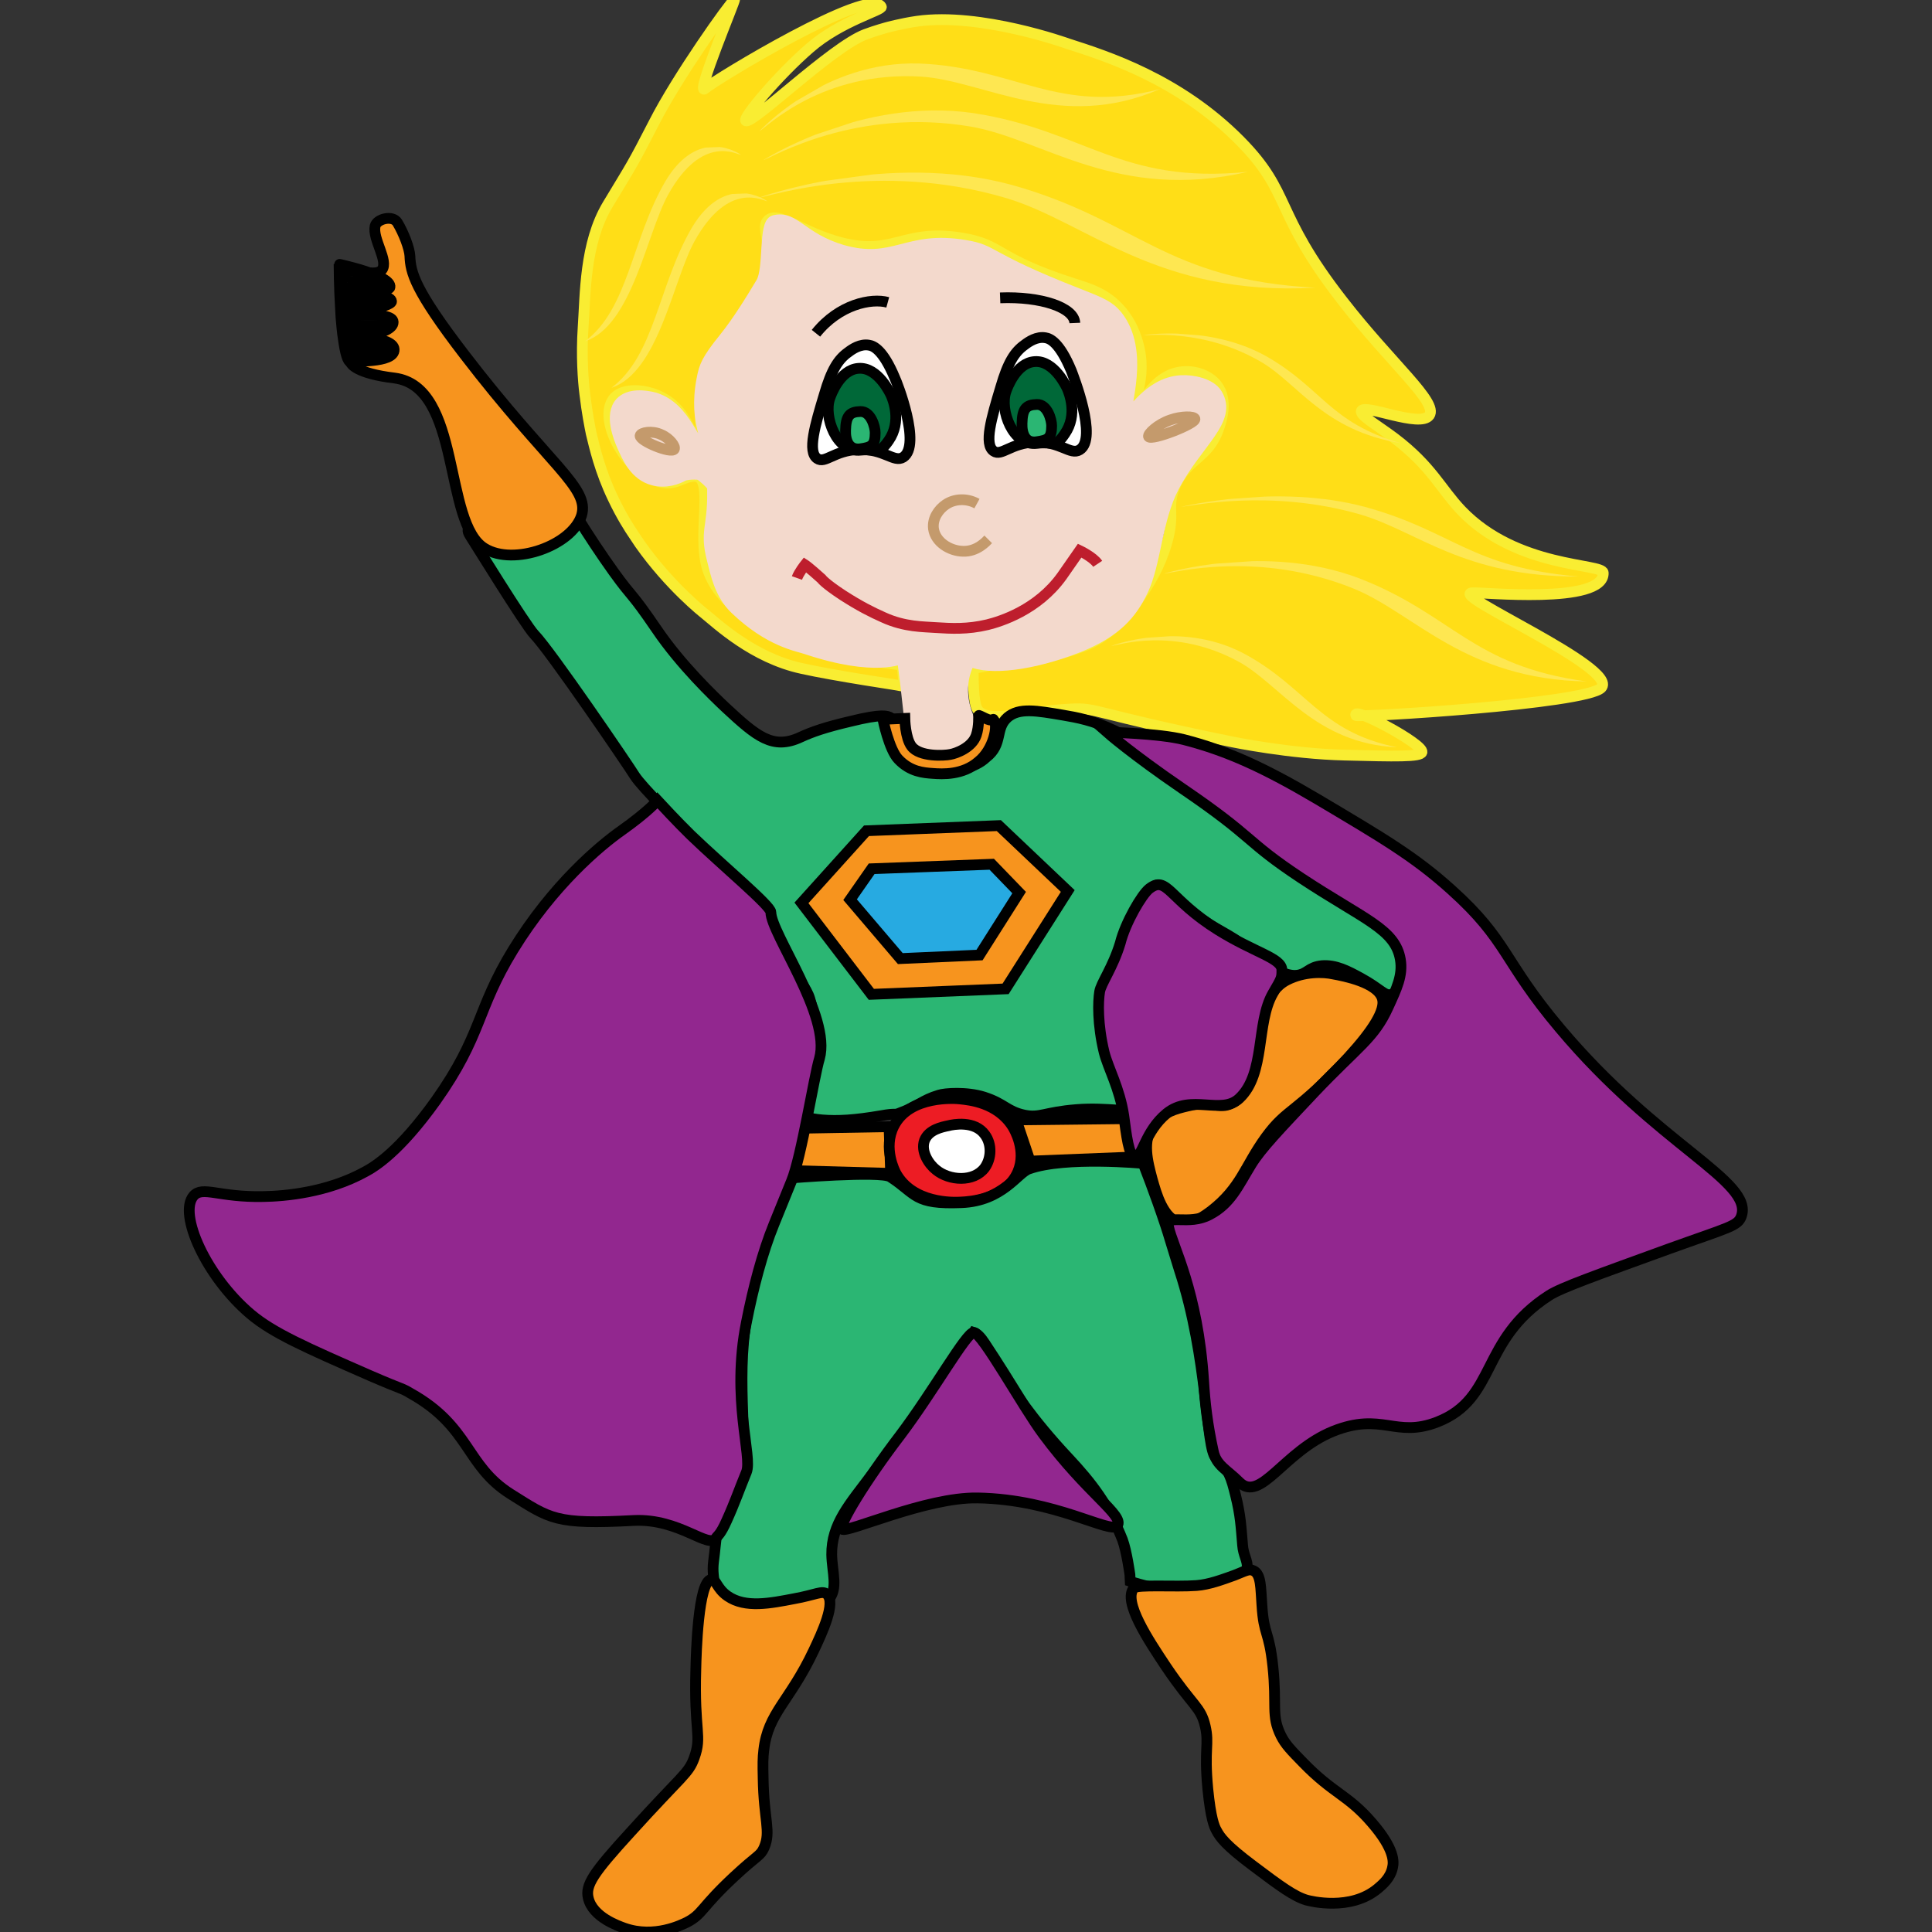 <?xml version="1.0" encoding="utf-8"?>
<!-- Generator: Adobe Illustrator 18.1.0, SVG Export Plug-In . SVG Version: 6.00 Build 0)  -->
<!DOCTYPE svg PUBLIC "-//W3C//DTD SVG 1.1//EN" "http://www.w3.org/Graphics/SVG/1.1/DTD/svg11.dtd">
<svg version="1.1" id="Layer_1" xmlns="http://www.w3.org/2000/svg" xmlns:xlink="http://www.w3.org/1999/xlink" x="0px" y="0px"
	 viewBox="0 0 600 600" enable-background="new 0 0 600 600" xml:space="preserve">
<rect x="0" y="0" width="600" height="600" fill="#333333" stroke="none"/>
<symbol  id="Blond_Hair_4" viewBox="-11.3 -7.7 22.6 15.3">
	<g>
		<path fill="#FEE751" d="M-11.3,6.9c0,0,5.6,2.6,10.6-1.9c5-4.6,5.8-10.2,12-12.7C4.7-6.6,2.2,0.8-1,3.9
			C-6.1,8.8-10.8,6.9-11.3,6.9z"/>
	</g>
</symbol>
<g>
	<path fill="#FFDE17" stroke="#F9ED32" stroke-width="3.343" stroke-miterlimit="10" d="M497.9,177.9c-0.1-3-26.7-1.3-44-19.3
		c-6.5-6.8-9.2-13.7-20.8-22.5c-5.3-4-10.9-7.1-10.3-8.5c1-2.3,18.3,5.4,21.1,1.4c2.8-4.1-11.7-15.9-26.9-35.5
		c-21.7-27.8-15.6-33.3-31.9-49.8c-19-19.2-41.6-26.3-53.4-30.1c0,0-27.1-9.8-46.9-7c-4.9,0.7-9.6,2-9.6,2s-3.3,0.9-6.5,2.1
		c-10.5,4-35.2,28.2-37.1,26.8c-1.1-0.8,10.2-14.2,19.9-22.6c9.6-8.4,22.8-11.8,22.2-12.8C270.2-4.4,222,24.8,219,27.5
		c-3.4,3,9.7-28.1,9.1-27.6c-1.3,0.8-17.8,24-25,38.2c-6.9,13.4-6.5,12.4-14.4,25.5c-7.2,12-6.9,28-7.6,38c-0.6,8.8,0,16.7,0.5,20.6
		c0.7,6,1.6,10.4,2,12.4c1,4.1,2.7,11.7,6.8,20.2c2.4,5.1,5.1,9.4,6.7,11.7c0,0,0.8,1.2,1.6,2.4c9.3,13.2,19.9,21.5,19.9,21.5
		c4.1,3.3,15.2,13.9,30.4,17.2c10.3,2.3,31.3,5.4,31.8,5.5c0,0-1.2-12-0.7-6.6c0,0.1-52.5-5-60.4-29.9c-3.4-10.8,2.5-29.1-4.2-28.7
		c-4,0.2-6.1,3.7-12.3,1.2c-10-4.1-17.8-19.9-12.3-25.7c3.3-3.3,10.7-2.4,15.5,0.5c7.5,4.4,8.6,13.3,10.5,12.9
		c2.5-0.5-2.6-14.6,4.4-26.8c2.8-4.8,4.9-4.9,10.5-13.7c3.4-5.4,5.2-8.2,6.2-12.4c1.9-8.8-1.9-13.3,0.5-15.5
		c3.1-3,10.7,3.8,22.5,6.9c16.7,4.4,19.3-4.4,37.6-1.4c13,2.1,10.2,6.3,34.9,14.2c4.4,1.4,9.3,2.8,13.6,7.2
		c6.8,6.9,7.3,16.4,7.3,17.5c0.4,8.7-3.8,15.1-2.7,15.6c1.3,0.7,5.2-10.8,13.9-12.7c4.2-1,9.6,0.3,12.4,4c3.4,4.5,1.4,10.9,0.5,13.3
		c-3.2,9.6-9.9,9.1-13.7,18.3c-2.7,6.7,0.4,7.9-2.6,17.8c-2.1,7-5.3,12-7.1,14.7c-2.7,4.1-6.3,9.5-12.7,13.8
		c-4.7,3.3-10.1,4.6-20.7,7.5c0,0-4.9-0.6-19.6,2.6c0.4-3.7-0.4,9.3,1.4,12.5c2.6,4.8,15.2,0.7,28.8,0c8.8-0.5,6.2,1.2,50.4,10.2
		c0,0,17.9,3.7,34.9,4.1h0.1c15.6,0.4,23.5,0.6,23.9-0.9c0.7-2.5-22.1-14.6-20.5-11.4c0.4,0.7,71.5-3.6,76.2-8.6
		c5.7-6.1-47.9-29.3-40-29.5C459.7,183.8,498.3,187.9,497.9,177.9z"/>
	<path fill="#F3D9CC" stroke="#F3D9CC" stroke-width="3.343" stroke-miterlimit="10" d="M283.1,229.9c0,0-1.5-16.1-2.9-25.5
		c0,0-8.1,4.4-29.9-2.9c-2.6-0.9-11.4-2.2-22-12.4c-4.8-4.6-6-11-7.1-15.3c-2.3-8.9,0.2-9.8,0.1-20.9c0,0,2.2-0.7-3.7-5.3
		c-0.8-0.6-4.4-0.3-5.3,0.1c-1.9,1.1-5.5,2.4-9.4,1.4c-5.8-1.5-8.1-7.2-9.6-10.5c-1.1-2.5-4.1-9.8-0.6-13.6
		c2.6-2.8,7.6-2.3,10.8-1.4c9.9,3.2,12,15.5,15.1,14.9c2.6-0.6-3.4-6.4-0.6-20.8c0.8-4.1,1.4-5.8,7-12.8c4.1-5.1,8.1-11.6,11.4-17.1
		c2.6-4.3,0.7-18.4,4-19.3c6.4-1.6,8.4,5.4,21.2,9.2c16.2,4.6,19.8-4.6,38.1-1.5c9.4,1.5,5.9,3.6,35.1,15c7.1,2.8,9.6,3.8,12.1,6.8
		c8.9,11.1,1.9,28.8,3.2,30.5c1,1.3,6.2-9.7,16.7-10.3c3.6-0.2,9.1,0.9,11.1,4.1c5,8.1-6.1,15.1-13.3,28.8
		c-5.5,10.4-5.6,23.9-9.8,32.5c-3.4,7-8,12.6-19.9,17.4c-14.3,5.6-27.7,7.2-33.7,4.3l0,0c-4.9,9.2-0.2,18-0.2,18
		c0.1,1.1,0.2,2.8,0.3,5c-1.3,1.1-3.6,2.6-6.7,3.7c-0.9,0.3-1.9,0.5-3.2,0.6C286.8,232.6,283.1,229.9,283.1,229.9z"/>
	<path fill="#2BB673" stroke="#000000" stroke-width="3.343" stroke-miterlimit="10" d="M312.9,222.8c3.6-3.1,9-2.1,17.3-0.7
		c4.1,0.7,9.3,1.6,15.9,4.8c9.8,4.7,14.8,10.3,23.9,16.9c12.8,9.2,22.7,20.1,35.2,28.9c0.2,0.1,10.6,5.1,22.2,13.7
		c3.3,2.4,6.8,5.2,8,9.9c1.4,5.1-0.2,11.7-3.3,12.5c-2,0.7-3.2-1.6-9.4-5c-4.2-2.3-7.8-4.2-12.1-3.9c-4.3,0.4-4.6,2.7-8,3
		c-6.3,0.5-14.8-8.5-19.6-11.5c-4.4-2.8-10-5.2-17.1-11.4c-3.5-3.1-4.7-5.5-6.7-5.1c-3.2,0.6-2.1,7.3-7.4,16.5
		c-3.4,5.9-3.9,6.6-5.5,11.6c-1.4,4.4-1.7,17.8,1,26.4c0,0,1.8,0.7,2.7,9.1l1.6,5.4c-0.8,2-7.3-0.1-17.3,0.7
		c-10,0.8-11.3,2.7-16.2,1.7c-5.5-1.2-6-3.5-12.5-5.6c-5.4-1.7-12.2-1.2-14-0.6c-5.3,1.6-6.1,3.3-12.3,5.6c-1.7,0.7-0.8-0.1-5.7,0.8
		c-8.2,1.4-13.4,1.7-18.3,1.3c-4.5-0.4-5.2-1.1-5.5-1.4c-2.5-2.9,0.2-7.7,2-17.3c0.6-3.1,2.3-10.3-0.3-18.9c-1-3.4-3.9-6.5-8.6-14.5
		c-5.7-9.6-5-9.8-6.9-14.9c-1-2.6-1.2-2.5-9.6-10.2c-8.3-7.5-7.6-6.6-12.1-11.2c-3.9-4.1-14.9-14.9-17.2-18.5
		c-1.7-2.8-26.2-38.8-31.2-43.9c-2.7-2.8-19.1-29.4-19.9-30.6c-4.2-6.4,13.1-2.3,11.1-2.3c-9.3-0.2,2.6-4.1,10.3-6.7
		c6.3-2.1,1.6-16.1,4.1-10.9c3.3,7.4,11.5,20.5,19,31c6.4,8.9,5,5.6,13.4,17.9c7.5,11.1,18,21.1,21.5,24.4
		c9.6,8.9,14.6,13.2,23.3,9.1c3.5-1.6,7.4-3,15.5-4.9c9.7-2.4,11.4-1.7,12.4-1.1c3.6,2.5,1,7.2,4.8,11.8c3.9,4.4,10.7,4.3,13.1,4.3
		c2.6,0,7.9-0.1,11.8-3.8C311.6,231.1,308.9,226.3,312.9,222.8z"/>
	<polygon fill="#F7941E" stroke="#000000" stroke-width="3.343" stroke-miterlimit="10" points="310.2,256.4 331.6,276.7 
		312.3,307.1 270.6,308.8 248.9,280.4 269.1,258 	"/>
	<polygon fill="#27AAE1" stroke="#000000" stroke-width="3.343" stroke-miterlimit="10" points="316.5,277.2 304.2,296.6 
		279.6,297.7 264,279.4 270.7,269.8 308,268.4 	"/>
	<path fill="#F7941E" stroke="#000000" stroke-width="3.343" stroke-miterlimit="10" d="M429.3,310.1c1.1,3.6-3,10-10.6,18.3
		c-16.5,17.8-18.8,15.5-25.6,24.8c-6.6,9.1-7.6,15.6-17,22.9c-4.1,3.1-6.9,4.2-9.6,3.7c-5.3-1.3-7.4-9.1-8.7-13.7
		c-1.4-5.3-3.2-11.8,0.4-16.8c2.7-3.9,7.2-5,10.6-5.8c7.3-1.8,9.3,0.8,12.9-0.5c11-3.8,4.8-31.7,17.9-38.6
		c5.4-2.8,11.4-2.6,14.5-1.9C417.4,303.1,427.8,305.1,429.3,310.1z"/>
	<path fill="#F7941E" stroke="#000000" stroke-width="3.343" stroke-miterlimit="10" d="M351.2,347.4c1.3,4,2.5,7.8,3.8,11.8
		l-35.1,1.4l-4.3-12.8L351.2,347.4z"/>
	<polygon fill="#F7941E" stroke="#000000" stroke-width="3.343" stroke-miterlimit="10" points="276.1,349.9 276.6,364.4 
		244.6,363.5 247.9,350.4 	"/>
	<path fill="#ED1C24" stroke="#000000" stroke-width="3.343" stroke-miterlimit="10" d="M314.5,349.9c0.5,0.8,4.4,7.4,1.6,14
		c-3.7,8.6-15.2,9.3-17.5,9.4c-2.6,0.2-15.2,0.5-20.4-9c-0.2-0.4-4.1-7.7-0.6-14.6c4.9-9.7,19.2-8.6,20.7-8.4
		C301,341.6,309.8,342.4,314.5,349.9z"/>
	<path fill="#FFFFFF" stroke="#000000" stroke-width="3.343" stroke-miterlimit="10" d="M305.9,352.4c2.2,3,2,7.4-0.1,10.3
		c-3.4,4.5-11,4-15.1,0.6c-2.3-1.8-4.8-5.7-3.6-9.1c1.3-3.4,5.5-4.2,7.4-4.6C296,349.2,302.7,347.9,305.9,352.4z"/>
	<path fill="#2BB673" stroke="#000000" stroke-width="3.343" stroke-miterlimit="10" d="M355,361.3c0,0,3.6,9,7,19.3
		c0.6,1.7,2.9,9.5,4.3,13.9c9,27.5,8.1,55.5,11.3,58.2c4.1,3.6,4.8,6.4,6.1,11.6c1.6,6.4,1.7,9.8,2.2,15.6c0.2,3,1.7,5,1.4,6.9
		c-0.5,2.8-4.9,4.2-7.9,5.2c-1.7,0.6-9,1.9-14.7,1.8c-6.2-0.1-13.7-2.7-13.7-2.7l-0.1-2.1c0,0-1-7.3-2.3-10.8
		c-4.2-10.7-9.6-17.7-16.8-25.4c-22.7-24.2-24.6-37.4-29.4-39c0,0-8.4,13.7-31.6,44.1c-7,9.3-12.6,15.4-12.5,24.9
		c0.1,5.5,2.1,10.7-1.1,14.1c-0.7,0.8-2,1.8-10.2,2.6c-14.8,1.4-19.3-1.1-20.6-1.9c-1.5-0.9-4.3-2.6-4.5-5.2
		c-0.2-2.4-0.7-4.4-0.3-7.5c1-7.5,0.4-9.5,4-16.2c1.6-3,2.7-7,4.1-10.5c3.2-7.6-1.4-28.7,2.2-48.9c2-11.2-0.4-20.1,3.1-23.7
		c6-6.4,9.7-19.7,9.7-19.7s28.8-2.4,31.8-0.4c8.2,5.3,7.2,8.6,22.1,8c12.8-0.5,17.5-9.4,21-10.5C330.9,359,355,361.3,355,361.3z"/>
	<path fill="#F7941E" stroke="#000000" stroke-width="3.343" stroke-miterlimit="10" d="M391.9,498.5c-0.4-5.2-0.2-9.6-2.6-10.7
		c-1.4-0.7-2.6,0.1-5.9,1.4c-3.9,1.4-7.9,2.9-11.8,3.2c-6.5,0.5-18.5-0.4-19.5,0.8c-3.4,4.2,4.5,16.1,10.1,24.5
		c8.3,12.3,10.7,12.3,12.1,18.4c1.3,5.6-0.4,6.9,0.8,19.5c0.9,9.1,2,11.7,2.7,12.9c1.1,2.1,2.9,4.6,11.3,10.9
		c8.6,6.5,12.9,9.6,16.7,10.7c1.1,0.3,13.6,3.5,22.1-3.6c1.4-1.2,4-3.3,4.6-6.7c0.3-1.4,0.8-5.4-6.5-13.8c-7.4-8.6-12-9-21.3-18.6
		c-3.7-3.8-5.5-5.6-6.9-8.4c-3.1-6.3-1.2-9.2-2.5-21.5C394.1,506.2,392.5,508.1,391.9,498.5z"/>
	<path fill="#F7941E" stroke="#000000" stroke-width="3.343" stroke-miterlimit="10" d="M252.7,512.6c2.6-5.5,7-14.9,4.1-17.5
		c-1.4-1.3-3.5,0.2-10.2,1.4c-7.3,1.4-15.1,3-20.6-0.8c-3.5-2.4-3.6-5.4-5.1-5.2c-4.1,0.5-4.7,23.2-4.8,27.8
		c-0.6,19.6,2,20.7-0.5,27.6c-1.8,5-3.6,5.2-19.7,23c-11.6,12.7-14.2,16.5-13.2,20.6c1.4,5.9,9.3,8.6,11.2,9.3
		c9.4,3.3,17.9-1.1,19.4-1.8c5-2.6,4.2-4.4,14.6-14.1c7.5-7,8.2-6.4,9.4-9.1c2.2-5.1-0.1-8.5-0.3-21.6c-0.1-4.2-0.1-6.3,0.2-8.7
		C238.5,531.9,245.2,528.5,252.7,512.6z"/>
	<path fill="#92278F" stroke="#000000" stroke-width="3.343" stroke-miterlimit="10" d="M204.2,248.6c0,0-2.7,3.3-11,9.2
		c-7,4.9-21.5,17.1-33.8,37.1c-11.6,18.9-9.5,26.4-24.1,47c-11.3,15.8-18.9,20.4-21.9,22c-11.8,6.5-25.1,7.6-31.6,7.7
		c-13.9,0.3-18.9-3.4-21.7-0.2c-4.8,5.6,3.9,25,17.7,36.7c7,5.9,17,10.3,37.1,19.1c10.6,4.6,9.6,3.7,12.6,5.5
		c18.6,10.4,17,22.4,31.1,31.3c12.3,7.7,13.8,9.5,38.2,8.2c14.3-0.7,23.3,9.1,25.6,5.4c0.5-0.8,1.3-0.9,3.3-5.4
		c2.5-5.5,3.8-9.4,6.1-15c2-4.9-4.8-22.6,0-46.5c2.1-10.7,5-21.8,8.6-30.6c5.4-13.3,1.4-3.4,5.4-13.3c3.1-7.5,7-32.5,8.7-38.1
		c3.7-13.2-15.1-38.8-15.1-45.4c0-2-14.6-14.1-24.9-24C210.3,255.2,205.5,250,204.2,248.6z"/>
	<path fill="#92278F" stroke="#000000" stroke-width="3.343" stroke-miterlimit="10" d="M261.5,474.9c1.4,1.4,26-10,42.1-9.7
		c24.2,0.4,41.4,11.4,43.4,8.6c2.2-3.2-9.3-9.9-23-28.4c-6.4-8.6-19-31.6-21.6-31.6c-2.3,0-12.4,18.1-22.8,31.9
		C268.9,459.7,260.3,473.8,261.5,474.9z"/>
	<path fill="#92278F" stroke="#000000" stroke-width="3.343" stroke-miterlimit="10" d="M384.9,460.3c6.6,6.5,13.8-9.6,29.1-15.8
		c15.3-6.1,19.3,2.2,32.4-2.9c18.6-7.3,13.1-25.4,34.7-39.3c3.7-2.4,15-6.4,37.3-14.5c18.6-6.7,21.3-7,22.4-10.1
		c3.8-10.9-25.8-21.9-56.4-58.4c-17.7-21-16-27.1-33.7-43c-11.4-10.3-21.5-16.2-41.7-28.2c-16.1-9.5-27.7-14.9-41.3-18.4
		c-7.9-2-23.9-2.3-23.9-2.3s7.6,6.7,23.4,17.5c22.9,15.6,19.1,16,36.9,27.8c19.7,13,29.2,15.8,30.8,25.3c0.8,4.9-1.1,8.9-3.8,14.8
		c-4.4,9.7-9.3,12.1-22.8,26.3c-11,11.7-16.6,17.5-19.7,22.5c-4.1,6.7-6.4,12.2-12.9,15.6c-6.7,3.6-13.7-0.6-12.8,3.8
		c1.2,6,9.1,19.8,10.9,47.9c0.4,6.7,1.2,13.7,3,21.8C377.7,455.1,381,456.4,384.9,460.3z"/>
	<g>
		<path fill="#92278F" stroke="#000000" stroke-width="3.343" stroke-miterlimit="10" d="M356.9,276c5.6-4.3,6,3.2,21.4,12.8
			c11.4,7.1,19.7,8.7,19.8,12.4c0,2.5,0,2.5-2.8,7.3c-5.3,9.2-2.2,24.9-10.4,32.6c-5.6,5.3-15-1.5-22.6,4.7
			c-6.8,5.6-7.5,13.7-9.8,13.5c-2-0.2-2.7-7-3.5-12.8c-1.3-8.6-4.8-14.6-6.1-19.7c-2.1-8.7-1.9-15.8-1.4-18.8
			c0.4-2.6,4.1-7.5,6.4-15.1C349.5,286.5,354.6,277.8,356.9,276z"/>
	</g>
	<path fill="#F7941E" stroke="#000000" stroke-width="3.343" stroke-miterlimit="10" d="M308.5,223.4c-0.2-0.2,0,0.9-2.7-0.4
		c-2.2-1.1-1.9-0.8-1.9-0.8s0.2,3.4-0.7,6.1c-1.3,3.9-6.3,5.7-8.1,6c-1.9,0.4-9.5,0.8-12-2.5c-2-2.6-2.1-8.7-2.1-8.7l-6.8,0.3
		c0,0,1.9,9.4,4.8,12.4c3.7,3.9,7.8,4.2,10.8,4.4c2.8,0.2,9.2,0.6,14.1-3.7C308.5,232.8,310.2,225.2,308.5,223.4z"/>
	<path fill="none" stroke="#C49A6C" stroke-width="3.343" stroke-miterlimit="10" d="M209.4,139.5c0.5-0.8-1.4-3.4-4-4.5
		c-2.9-1.4-6.4-0.7-6.6,0.3C198.6,136.9,208.4,141,209.4,139.5z"/>
	<path fill="none" stroke="#C49A6C" stroke-width="3.343" stroke-miterlimit="10" d="M356.7,135.6c-0.4-0.8,2.9-3.9,6.8-5.2
		c3.3-1.2,7.4-1.2,7.6-0.3C371.4,131.6,357.5,137,356.7,135.6z"/>
	<g>
		<path fill="#FFFFFF" stroke="#000000" stroke-width="3.343" stroke-miterlimit="10" d="M335.3,139.7c-2.9,1.8-5.9-2.7-14-2.4
			c-7.4,0.3-10.3,4.5-12.7,2.8c-3.1-2.1-0.7-10.3,2.2-19.9c2.2-7.6,4.3-10.9,7.4-13.1c1.3-1,3.8-2.7,6.5-2.2c1.3,0.2,4.3,1.3,8,10.2
			C333.3,116.7,341,136.2,335.3,139.7z"/>
		<path fill="#006838" stroke="#000000" stroke-width="3.343" stroke-miterlimit="10" d="M330.7,134.7c4.1-5.9,1.3-12.7,0.8-13.9
			c-0.2-0.5-4.1-9-10.2-8.5c-5.7,0.4-8.5,8.1-8.9,9.3c-2,5.7,2.1,17,9.6,16.1C327.2,137,327.6,139.3,330.7,134.7z"/>
		<path fill="#2BB673" stroke="#000000" stroke-width="3.343" stroke-miterlimit="10" d="M321.9,137.2c3.5-0.5,4.7-1,4.7-5
			c0-1.8-1.3-6.7-4.6-6.6c-3.4,0.1-4.5,1.4-4.6,5.9C317.3,134.7,318.4,137.7,321.9,137.2z"/>
	</g>
	<path fill="none" stroke="#000000" stroke-width="3.343" stroke-miterlimit="10" d="M275.7,93.9c-5.1-1.4-15.1,0.6-22.3,9.6"/>
	<path fill="none" stroke="#000000" stroke-width="3.343" stroke-miterlimit="10" d="M333.8,100.3c-0.2-4.8-10.5-8.3-23.2-7.8"/>
	<line fill="none" stroke="#000000" stroke-width="3.343" stroke-miterlimit="10" x1="263.8" y1="101.9" x2="263.8" y2="101.9"/>
	<g>
		<path fill="none" stroke="#C49A6C" stroke-width="3.343" stroke-miterlimit="10" d="M306.9,167.5c-0.5,0.5-3.4,3.9-7.9,3.7
			c-4-0.1-8.5-2.8-9.1-7c-0.4-3.2,1.6-6,3.8-7.5c2.8-1.9,6.6-2,9.7-0.3"/>
	</g>
	<path fill="none" stroke="#BE1E2D" stroke-width="3.343" stroke-miterlimit="10" d="M340.9,175.1c-1.4-2.1-5.6-4.1-5.6-4.1
		s-3.3,4.7-5.5,7.9c-7.6,10.6-19.1,14.1-23.1,15.1c-6.3,1.5-11.3,1.2-16.1,0.9c-3.7-0.3-9.6-0.1-16.3-3.2c-3.6-1.6-7.2-3.4-12.5-6.8
		c-5.8-3.8-6.7-5.2-6.7-5.2c-4-3.6-5.1-4.3-5.1-4.3s-1.9,2.4-2.5,4.1"/>
	<g>
		<path fill="#FFFFFF" stroke="#000000" stroke-width="3.343" stroke-miterlimit="10" d="M280.5,142c-2.9,1.8-5.9-2.7-14-2.4
			c-7.4,0.3-10.3,4.5-12.7,2.8c-3.1-2.1-0.7-10.3,2.2-19.9c2.2-7.6,4.3-10.9,7.4-13.1c1.3-1,3.8-2.7,6.5-2.2c1.3,0.2,4.3,1.3,8,10.2
			C278.6,118.8,286.2,138.3,280.5,142z"/>
		<path fill="#006838" stroke="#000000" stroke-width="3.343" stroke-miterlimit="10" d="M276,136.8c4.1-5.9,1.3-12.7,0.8-13.9
			c-0.2-0.5-4.1-9-10.2-8.5c-5.7,0.4-8.5,8.1-8.9,9.3c-2,5.7,2.1,17,9.6,16.1C272.4,139.3,272.8,141.4,276,136.8z"/>
		<path fill="#2BB673" stroke="#000000" stroke-width="3.343" stroke-miterlimit="10" d="M267.1,139.4c3.5-0.5,4.7-1,4.7-5
			c0-1.8-1.3-6.7-4.6-6.6c-3.4,0.1-4.5,1.4-4.6,5.9C262.5,136.8,263.6,139.8,267.1,139.4z"/>
	</g>
	
		<use xlink:href="#Blond_Hair_4"  width="22.6" height="15.3" x="-11.3" y="-7.7" transform="matrix(-2.242 8.882406e-02 -0.152 -3.83 214.044 89.935)" overflow="visible"/>
	
		<use xlink:href="#Blond_Hair_4"  width="22.6" height="15.3" x="-11.3" y="-7.7" transform="matrix(-2.242 8.882406e-02 -0.152 -3.83 205.827 75.514)" overflow="visible" enable-background="new    "/>
	
		<use xlink:href="#Blond_Hair_4"  width="22.6" height="15.3" x="-11.3" y="-7.7" transform="matrix(7.356 -1.001 -0.471 -3.458 321.77 74.029)" overflow="visible" enable-background="new    "/>
	
		<use xlink:href="#Blond_Hair_4"  width="22.6" height="15.3" x="-11.3" y="-7.7" transform="matrix(5.954 -1.976 -1.097 -3.304 311.842 50.246)" overflow="visible" enable-background="new    "/>
	
		<use xlink:href="#Blond_Hair_4"  width="22.6" height="15.3" x="-11.3" y="-7.7" transform="matrix(4.379 -2.529 -1.742 -3.016 297.306 33.032)" overflow="visible" enable-background="new    "/>
	
		<use xlink:href="#Blond_Hair_4"  width="22.6" height="15.3" x="-11.3" y="-7.7" transform="matrix(3.64 0.281 0.144 -1.863 395.025 120.12)" overflow="visible" enable-background="new    "/>
	
		<use xlink:href="#Blond_Hair_4"  width="22.6" height="15.3" x="-11.3" y="-7.7" transform="matrix(5.371 -0.364 -0.139 -2.044 428.456 167.413)" overflow="visible" enable-background="new    "/>
	
		<use xlink:href="#Blond_Hair_4"  width="22.6" height="15.3" x="-11.3" y="-7.7" transform="matrix(3.817 -0.259 -0.173 -2.555 389.397 215.323)" overflow="visible" enable-background="new    "/>
	
		<use xlink:href="#Blond_Hair_4"  width="22.6" height="15.3" x="-11.3" y="-7.7" transform="matrix(5.683 -0.385 -0.196 -2.888 427.004 193.744)" overflow="visible" enable-background="new    "/>
	<g>
		<g>
			<path fill="none" stroke="#000000" stroke-width="1.006" stroke-miterlimit="10" d="M558.8,366"/>
		</g>
	</g>
	<g>
		<path fill="#F7941E" stroke="#000000" stroke-width="3.343" stroke-miterlimit="10" d="M150.5,170.3c-13-7.9-7-50.2-28-52.9
			c-11.7-1.4-13.7-4.4-13.6-5c0.1-0.5,13.7,0.6,13.5-3.9c-0.2-4.1-14.7-4.3-14.7-3.8c-0.1,0.6,14.5-0.6,14.4-4.7
			c-0.1-3.6-15.8-1.6-15.8-1.7c0-0.1,15.4-3,15.3-4.7c-0.2-2.9-15.9-2.6-15.9-2.8c0-0.2,15.1,0.3,15.4-1.6
			c0.7-3.7-16.2-7.2-15.6-7.1c0.3,0,10.8,4.6,13.1,1.7c2.2-2.7-3-9.6-2.1-13.6c0.5-2.2,5.4-3.5,6.9-1.1c2,3.3,3.8,8.1,3.9,10.4
			c0.2,5.1,1.4,10.4,16.9,30.6c26.7,34.8,39,41.3,36.4,50C177.6,169.4,159.6,175.9,150.5,170.3z"/>
		<path fill="none" stroke="#000000" stroke-width="3.343" stroke-miterlimit="10" d="M105.3,82c0,3.1,0.1,6.1,0.2,8.9
			c0.1,2.8,0.3,5.4,0.4,7.7c0.2,2.4,0.4,4.6,0.7,6.5c0.6,4.5,1.4,7.3,2.3,7.3"/>
		<g>
			<g>
				<path d="M106.2,84.7c0,1.2-0.4,3.4,0.4,4.3c0.7,0.9,1.4,0.5,2.2,0.4c1.5-0.1,3,0.8,4.6,0.7c1.7,0,3.4-0.4,4.9-1
					c0.8-0.3,0.8-1.3,0-1.5c-1.9-0.7-3.7-1.5-5.6-2.2c-1.4-0.6-3.2-1.5-4.6-1.4c-0.4,0-0.7,0.2-0.8,0.6c-0.4,1.3-0.6,2.9,0.9,3.3
					c0.6,0.2,1.3,0,1.9,0.2c0.6,0.2,1.2,0.5,1.7,0.7c1.1,0.4,2,0.7,3.1,0.5c0.9-0.1,1.1-1.3,0.2-1.5c-2-0.8-4.1-1.7-6.4-2.1
					c-1-0.2-1.4,1.4-0.4,1.5c2.2,0.3,4.2,1.3,6.4,2.1c0.1-0.5,0.1-1.1,0.2-1.5c-1.6,0.2-2.9-0.7-4.4-1.2c-0.3-0.1-1.1-0.4-1.4-0.3
					c-0.7-0.2-0.8,0-0.4,0.4c0-0.6,0.1-1.1,0.2-1.6c-0.3,0.2-0.5,0.4-0.8,0.6c1.5-0.2,3.9,1.2,5.2,1.7c1.5,0.7,3,1.3,4.5,1.8
					c0-0.5,0-1.1,0-1.5c-2.7,0.9-5,1.1-7.7,0.3c-0.7-0.2-1.3-0.2-1.9-0.2c-0.9-0.1-0.3,0.4-0.4-0.4c-0.1-0.9-0.1-1.7,0-2.6
					C107.8,83.7,106.2,83.7,106.2,84.7L106.2,84.7z"/>
			</g>
		</g>
		<g>
			<g>
				<path d="M106.4,92.9c0.1,1.4,0.2,2.8,0.3,4.1c0.1,0.8,1.1,1.2,1.4,0.4c0.7-1.4,3.8-1.4,5-1.6c1.6-0.4,3.2-0.9,4.7-1.3
					c0.6-0.2,0.8-0.9,0.4-1.4c-1.4-1.6-3.7-1.4-5.6-1.3c-1.3,0-4.9-0.8-5.4,1c-0.3,1.1,0.4,2.4,1.4,2.4c1.3,0.1,2.6-0.3,3.9-0.3
					c1.4,0.1,2.6,0,4-0.3c1-0.3,0.6-1.8-0.4-1.5c-1.5,0.4-3,0.2-4.5,0.2c-0.5,0-1,0-1.4,0.1c-0.2,0-1.7,0.1-1.3,0.2
					c2.3,0.5,6.6-1.4,8.4,0.8c0.1-0.5,0.2-0.9,0.4-1.4c-2.4,0.7-4.7,1.4-7.2,1.7c-1.5,0.2-2.8,0.5-3.6,1.9c0.5,0.1,1,0.3,1.4,0.4
					c-0.1-1.4-0.2-2.8-0.3-4.1C107.9,91.9,106.3,91.9,106.4,92.9L106.4,92.9z"/>
			</g>
		</g>
		<g>
			<g>
				<path d="M111.3,94.2c0.7,0,2-0.3,2.7,0c0.4,0.2,0.7,0.6,1.1,0.7c0.6,0.2,1.4,0.1,1.9,0.1c0.8,0,1.7,0.1,2.5-0.2
					c0.4-0.1,0.6-0.4,0.6-0.8v-0.1c0-0.3-0.2-0.6-0.4-0.7c0,0-0.1,0-0.1-0.1c-0.9-0.6-1.6,0.9-0.8,1.4c0,0,0.1,0,0.1,0.1
					c-0.1-0.2-0.3-0.5-0.4-0.7V94c0.2-0.3,0.4-0.5,0.6-0.8c-0.7,0.2-1.6,0.2-2.3,0.1c-0.5,0.1-1,0-1.4-0.3c-0.2-0.1-0.3-0.2-0.5-0.4
					c-1.1-0.4-2.3-0.2-3.5-0.2C110.2,92.7,110.2,94.2,111.3,94.2L111.3,94.2z"/>
			</g>
		</g>
		<g>
			<g>
				<path d="M107.6,96.1c0.4,0,0.8,0,1.2,0c1.1,0,1.1-1.6,0-1.6c-0.4,0-0.8,0-1.2,0C106.5,94.6,106.5,96.1,107.6,96.1L107.6,96.1z"
					/>
			</g>
		</g>
		<g>
			<g>
				<path d="M107.2,101c4.3,0,8.8,0,13.1,0c-0.1-0.5-0.1-1.1-0.2-1.5c-2.7,0.8-5.4,1.5-8.1,2.3c-0.7,0.2-1.4,0.3-1.9,0.6
					c-0.3,0-0.6,0.2-0.8,0.3c-0.3,0.3-0.4,0.3-0.4-0.2c-1.4-0.9,2-0.5,2.6-0.5c1.4,0,2.6-0.1,4-0.3c0.2,0,1.9-0.2,1.9-0.2
					c0-0.2-1.6-0.2-1.8-0.2c-0.9,0.1-1.6,0.4-2.4,0.7c-0.4,0.2-0.9,0.5-1.4,0.6c-0.5,0.4-1,0.3-1.4-0.2c-0.9-0.1-1.2-0.3-0.7-0.7
					c0.1,0.5,0.1,1,0.2,1.4c0.2-0.1,0.4-0.2,0.6-0.3c1.1-0.1,1.1-1.6,0-1.6c-0.7,0-0.9,0-1.4,0.5c-0.5,0.4-0.6,1.4,0.2,1.4
					c1.4,0.2,2.4-1.4,1.1-2.4c-1.2-1-2.3-0.1-2.5,1.2c-0.3,2.6,2.2,2.9,4.1,2.3c0.8-0.3,1.5-0.8,2.4-1c1-0.3,1.8-0.2,2.8-0.4
					c0.8-0.1,1.7-0.4,2.1-1.2c1.1-2-1.7-1.9-2.9-1.8c-2.3,0.2-4.5,0.4-6.9,0.3c-0.9,0-1.7-0.3-2.2,0.6c-0.6,1,0.2,3.2,1.3,3.5
					c1.4,0.4,4.2-1.1,5.4-1.4c2.2-0.7,4.4-1.3,6.7-1.9c0.9-0.3,0.7-1.5-0.2-1.5c-4.3,0-8.8,0-13.1,0C106.3,99.4,106.3,101,107.2,101
					L107.2,101z"/>
			</g>
		</g>
		<g>
			<g>
				<path d="M107.9,107.7c2.5-0.1,5-0.2,7.5,0.1c1.2,0.1,2.6,0.2,3.8,0.6c0.6,0.2,0.6,0.1,0.1-0.2c-0.7,0.3-1.4,0.6-2.1,0.9
					c-1.1,0.4-2.1,0.7-3.3,0.8c-0.2,0-5.1,0.9-4.2-1c0.3-0.5,3.8-0.7,4.3-0.8c0.7-0.1,4.5-0.1,1.7,0.6c-0.9,0.2-1.7,0.3-2.6,0.5
					c-1.3,0.2-3.5,0.5-1-0.1c0.9-0.2,1.8-0.4,2.8-0.5c0.8,0.2,1.4,0.1,1.8-0.4c-0.1,0-0.1,0-0.2,0c-1.2,0.1-2.4,0.4-3.5,0.7
					c-0.6,0.2-1.2,0.3-1.7,0.5c0.1,0.7,0.5,0.8,1.1,0.3c1,0,2.1-0.5,3.1-0.6c1.1-0.1,0.6-1.6-0.4-1.5c-1.5,0.2-7,0.8-4.9,3.5
					c0.2,0.2,0.6,0.3,0.8,0.2c2.2-0.8,4.4-1,6.7-1.5c0.7-0.2,1.2-0.3,1.4-1.1c0.4-2.2-3.3-1.8-4.4-1.6c-1.4,0.2-6.4,0.1-5.9,2.7
					c0.6,2.6,5.7,0.9,7,0.6s4.1-1.4,2.5-3.1c-0.8-0.9-2.3-0.9-3.4-0.8c-1.7,0.2-3.5,0.5-5.2,0.6c-2.1,0.1-2.3,2.9-0.9,4.2
					c1.5,1.4,6.2,0.1,7.9-0.4c1-0.3,6-1.6,4-3.6c-1-1-3.6-0.9-4.9-1c-2.6-0.3-5.3-0.3-7.9-0.2C106.8,106.1,106.8,107.7,107.9,107.7
					L107.9,107.7z"/>
			</g>
		</g>
	</g>
</g>
</svg>
